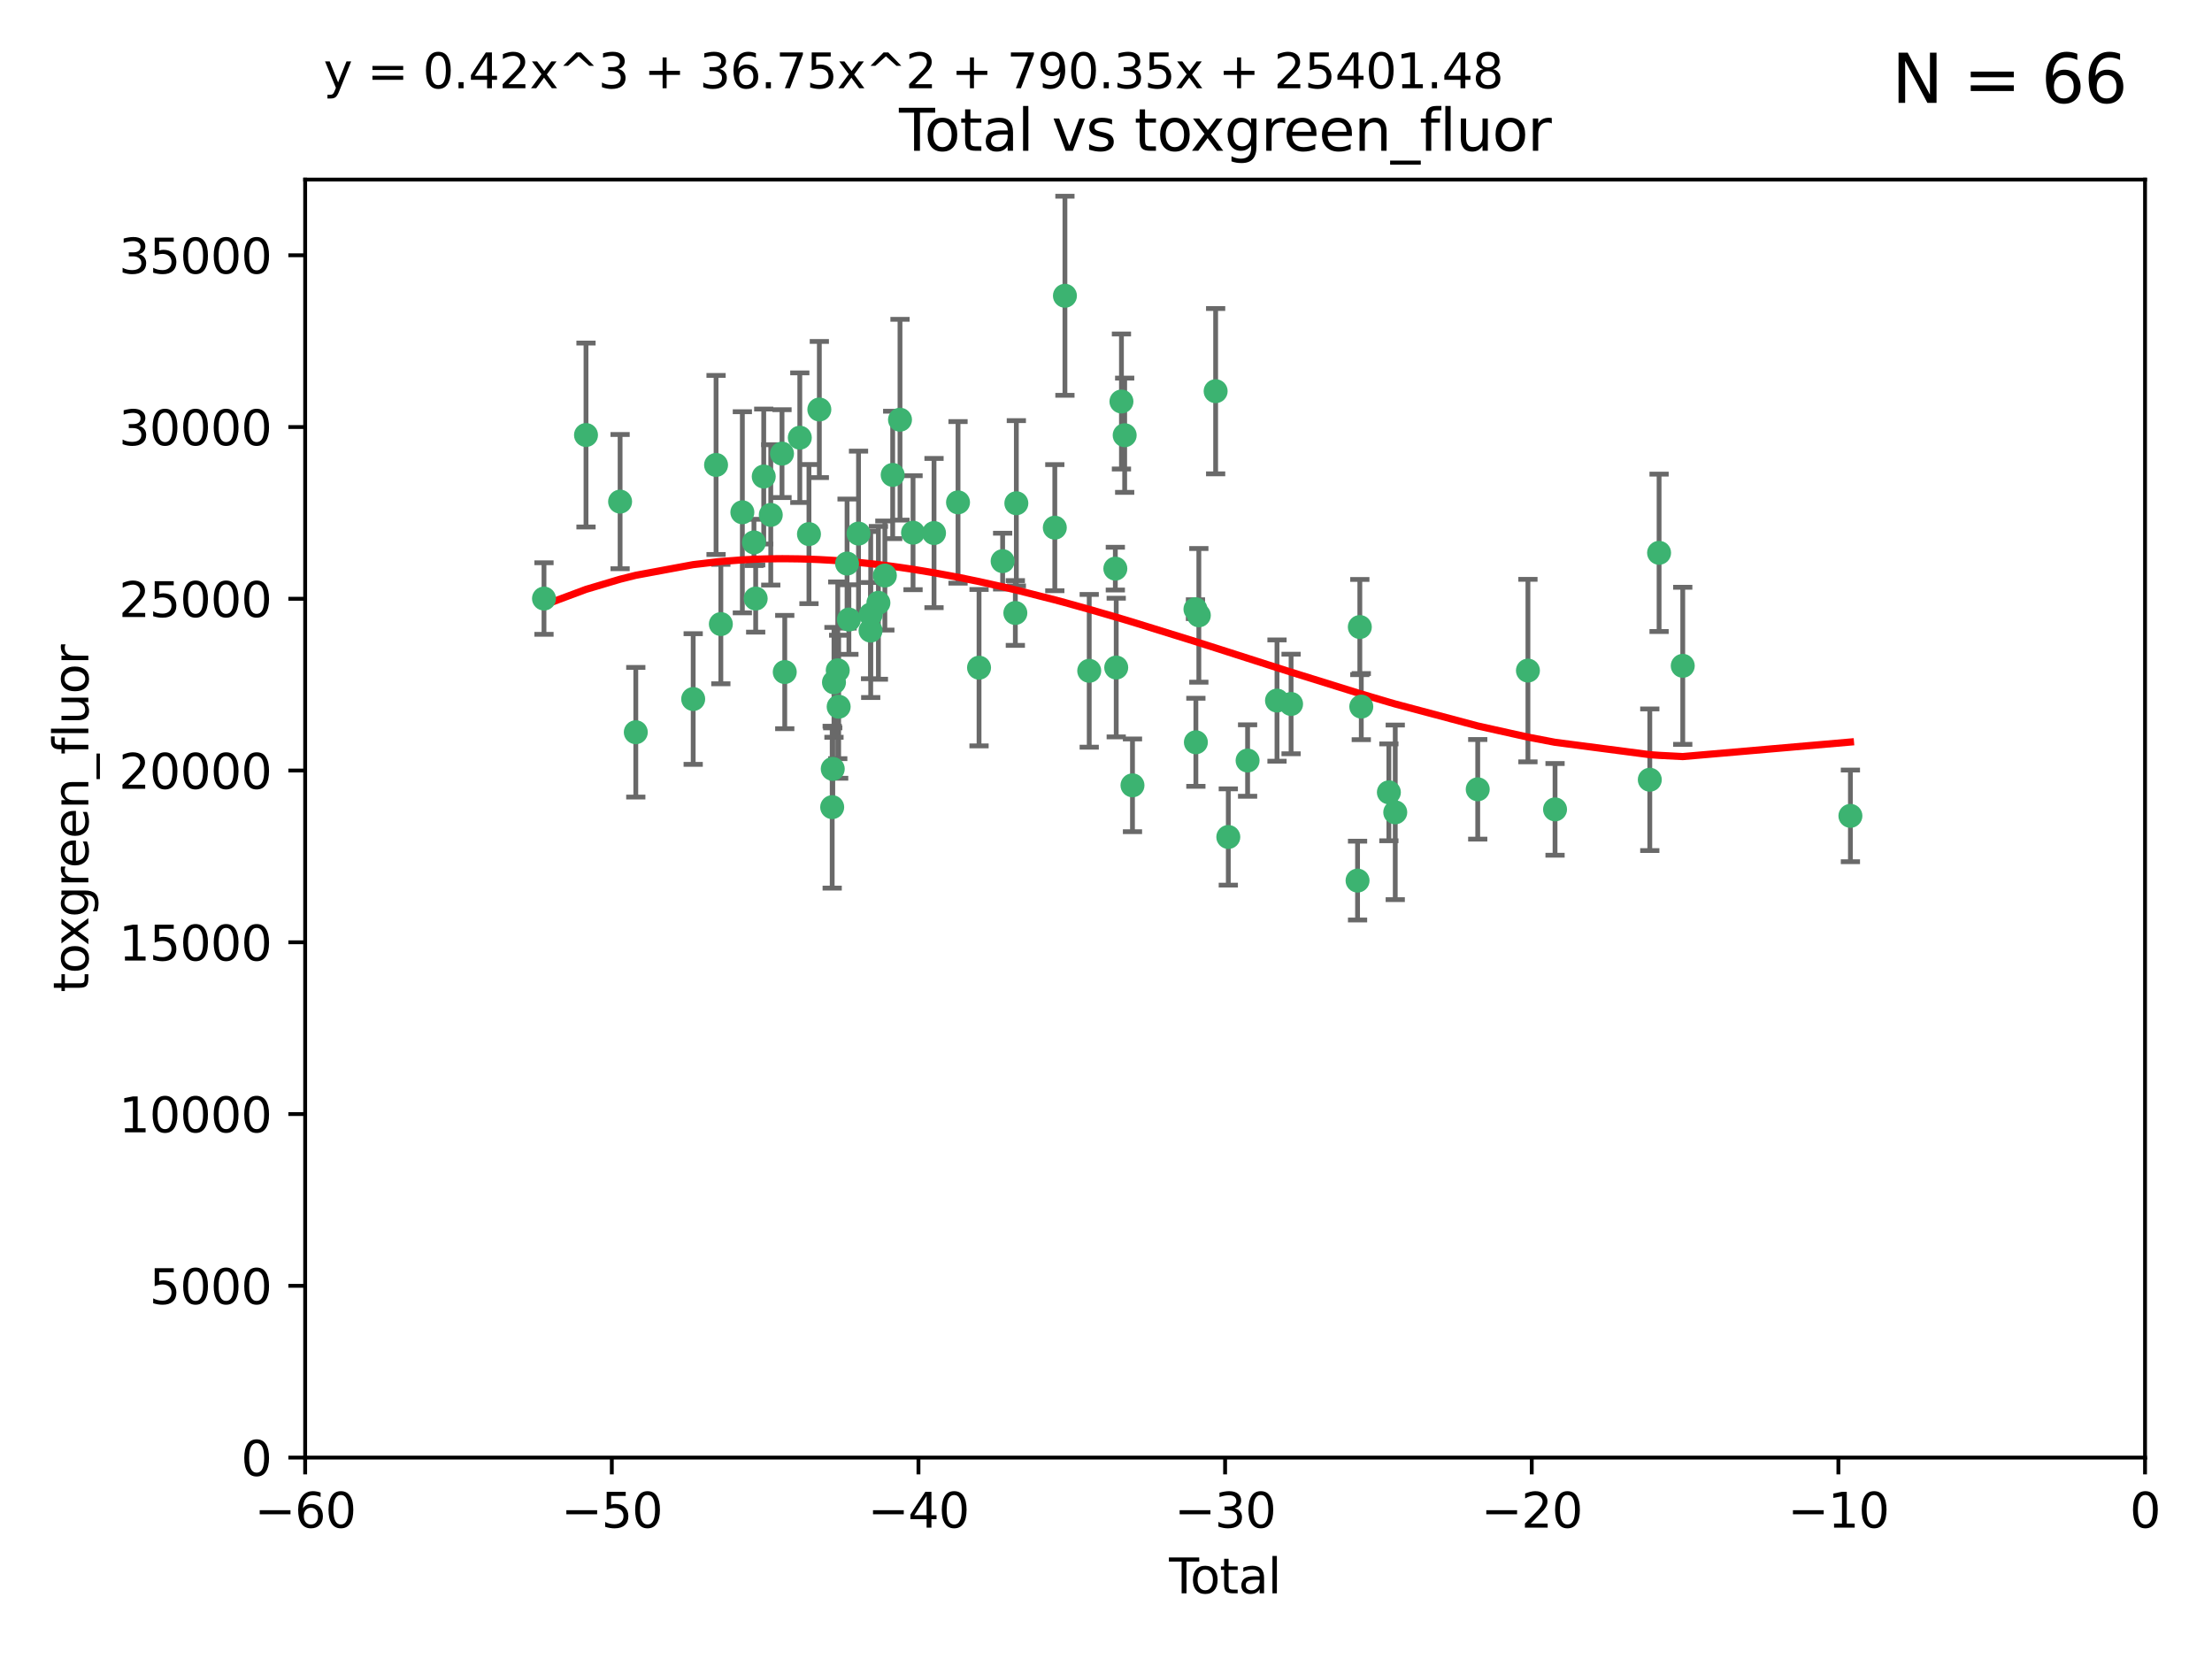 <?xml version="1.0" encoding="utf-8" standalone="no"?>
<!DOCTYPE svg PUBLIC "-//W3C//DTD SVG 1.1//EN"
  "http://www.w3.org/Graphics/SVG/1.1/DTD/svg11.dtd">
<svg xmlns:xlink="http://www.w3.org/1999/xlink" width="460.8pt" height="345.6pt" viewBox="0 0 460.8 345.6" xmlns="http://www.w3.org/2000/svg" version="1.1">
 <defs>
  <style type="text/css">*{stroke-linejoin: round; stroke-linecap: butt}</style>
 </defs>
 <g id="figure_1">
  <g id="patch_1">
   <path d="M 0 345.6 
L 460.8 345.6 
L 460.8 0 
L 0 0 
z
" style="fill: #ffffff"/>
  </g>
  <g id="axes_1">
   <g id="patch_2">
    <path d="M 63.571 303.64 
L 446.85 303.64 
L 446.85 37.411 
L 63.571 37.411 
z
" style="fill: #ffffff"/>
   </g>
   <g id="PathCollection_1">
    <defs>
     <path id="m1b5fd58e17" d="M 0 1.118 
C 0.297 1.118 0.581 1 0.791 0.791 
C 1 0.581 1.118 0.297 1.118 0 
C 1.118 -0.297 1 -0.581 0.791 -0.791 
C 0.581 -1 0.297 -1.118 0 -1.118 
C -0.297 -1.118 -0.581 -1 -0.791 -0.791 
C -1 -0.581 -1.118 -0.297 -1.118 0 
C -1.118 0.297 -1 0.581 -0.791 0.791 
C -0.581 1 -0.297 1.118 0 1.118 
z
" style="stroke: #3cb371"/>
    </defs>
    <g clip-path="url(#pe7ef03f00f)">
     <use xlink:href="#m1b5fd58e17" x="113.324" y="124.69" style="fill: #3cb371; stroke: #3cb371"/>
     <use xlink:href="#m1b5fd58e17" x="122.075" y="90.623" style="fill: #3cb371; stroke: #3cb371"/>
     <use xlink:href="#m1b5fd58e17" x="129.178" y="104.496" style="fill: #3cb371; stroke: #3cb371"/>
     <use xlink:href="#m1b5fd58e17" x="132.448" y="152.536" style="fill: #3cb371; stroke: #3cb371"/>
     <use xlink:href="#m1b5fd58e17" x="144.404" y="145.62" style="fill: #3cb371; stroke: #3cb371"/>
     <use xlink:href="#m1b5fd58e17" x="149.169" y="96.857" style="fill: #3cb371; stroke: #3cb371"/>
     <use xlink:href="#m1b5fd58e17" x="150.166" y="130.005" style="fill: #3cb371; stroke: #3cb371"/>
     <use xlink:href="#m1b5fd58e17" x="154.646" y="106.718" style="fill: #3cb371; stroke: #3cb371"/>
     <use xlink:href="#m1b5fd58e17" x="157.063" y="112.994" style="fill: #3cb371; stroke: #3cb371"/>
     <use xlink:href="#m1b5fd58e17" x="157.422" y="124.689" style="fill: #3cb371; stroke: #3cb371"/>
     <use xlink:href="#m1b5fd58e17" x="159.1" y="99.267" style="fill: #3cb371; stroke: #3cb371"/>
     <use xlink:href="#m1b5fd58e17" x="160.565" y="107.264" style="fill: #3cb371; stroke: #3cb371"/>
     <use xlink:href="#m1b5fd58e17" x="162.908" y="94.5" style="fill: #3cb371; stroke: #3cb371"/>
     <use xlink:href="#m1b5fd58e17" x="163.479" y="139.999" style="fill: #3cb371; stroke: #3cb371"/>
     <use xlink:href="#m1b5fd58e17" x="166.614" y="91.178" style="fill: #3cb371; stroke: #3cb371"/>
     <use xlink:href="#m1b5fd58e17" x="168.522" y="111.261" style="fill: #3cb371; stroke: #3cb371"/>
     <use xlink:href="#m1b5fd58e17" x="170.683" y="85.309" style="fill: #3cb371; stroke: #3cb371"/>
     <use xlink:href="#m1b5fd58e17" x="173.36" y="168.143" style="fill: #3cb371; stroke: #3cb371"/>
     <use xlink:href="#m1b5fd58e17" x="173.478" y="160.173" style="fill: #3cb371; stroke: #3cb371"/>
     <use xlink:href="#m1b5fd58e17" x="173.733" y="142.145" style="fill: #3cb371; stroke: #3cb371"/>
     <use xlink:href="#m1b5fd58e17" x="174.52" y="139.64" style="fill: #3cb371; stroke: #3cb371"/>
     <use xlink:href="#m1b5fd58e17" x="174.71" y="147.225" style="fill: #3cb371; stroke: #3cb371"/>
     <use xlink:href="#m1b5fd58e17" x="176.46" y="117.402" style="fill: #3cb371; stroke: #3cb371"/>
     <use xlink:href="#m1b5fd58e17" x="176.84" y="129.063" style="fill: #3cb371; stroke: #3cb371"/>
     <use xlink:href="#m1b5fd58e17" x="178.846" y="111.157" style="fill: #3cb371; stroke: #3cb371"/>
     <use xlink:href="#m1b5fd58e17" x="181.35" y="131.368" style="fill: #3cb371; stroke: #3cb371"/>
     <use xlink:href="#m1b5fd58e17" x="181.385" y="128.013" style="fill: #3cb371; stroke: #3cb371"/>
     <use xlink:href="#m1b5fd58e17" x="182.989" y="125.579" style="fill: #3cb371; stroke: #3cb371"/>
     <use xlink:href="#m1b5fd58e17" x="184.332" y="119.895" style="fill: #3cb371; stroke: #3cb371"/>
     <use xlink:href="#m1b5fd58e17" x="185.963" y="98.934" style="fill: #3cb371; stroke: #3cb371"/>
     <use xlink:href="#m1b5fd58e17" x="187.487" y="87.434" style="fill: #3cb371; stroke: #3cb371"/>
     <use xlink:href="#m1b5fd58e17" x="190.203" y="110.968" style="fill: #3cb371; stroke: #3cb371"/>
     <use xlink:href="#m1b5fd58e17" x="194.574" y="111.045" style="fill: #3cb371; stroke: #3cb371"/>
     <use xlink:href="#m1b5fd58e17" x="199.574" y="104.651" style="fill: #3cb371; stroke: #3cb371"/>
     <use xlink:href="#m1b5fd58e17" x="203.952" y="139.091" style="fill: #3cb371; stroke: #3cb371"/>
     <use xlink:href="#m1b5fd58e17" x="208.867" y="116.895" style="fill: #3cb371; stroke: #3cb371"/>
     <use xlink:href="#m1b5fd58e17" x="211.515" y="127.696" style="fill: #3cb371; stroke: #3cb371"/>
     <use xlink:href="#m1b5fd58e17" x="211.723" y="104.837" style="fill: #3cb371; stroke: #3cb371"/>
     <use xlink:href="#m1b5fd58e17" x="219.736" y="109.922" style="fill: #3cb371; stroke: #3cb371"/>
     <use xlink:href="#m1b5fd58e17" x="221.844" y="61.614" style="fill: #3cb371; stroke: #3cb371"/>
     <use xlink:href="#m1b5fd58e17" x="226.906" y="139.744" style="fill: #3cb371; stroke: #3cb371"/>
     <use xlink:href="#m1b5fd58e17" x="232.345" y="118.457" style="fill: #3cb371; stroke: #3cb371"/>
     <use xlink:href="#m1b5fd58e17" x="232.53" y="139.063" style="fill: #3cb371; stroke: #3cb371"/>
     <use xlink:href="#m1b5fd58e17" x="233.617" y="83.639" style="fill: #3cb371; stroke: #3cb371"/>
     <use xlink:href="#m1b5fd58e17" x="234.291" y="90.667" style="fill: #3cb371; stroke: #3cb371"/>
     <use xlink:href="#m1b5fd58e17" x="235.917" y="163.599" style="fill: #3cb371; stroke: #3cb371"/>
     <use xlink:href="#m1b5fd58e17" x="249.037" y="126.902" style="fill: #3cb371; stroke: #3cb371"/>
     <use xlink:href="#m1b5fd58e17" x="249.123" y="154.63" style="fill: #3cb371; stroke: #3cb371"/>
     <use xlink:href="#m1b5fd58e17" x="249.741" y="128.187" style="fill: #3cb371; stroke: #3cb371"/>
     <use xlink:href="#m1b5fd58e17" x="253.24" y="81.492" style="fill: #3cb371; stroke: #3cb371"/>
     <use xlink:href="#m1b5fd58e17" x="255.878" y="174.36" style="fill: #3cb371; stroke: #3cb371"/>
     <use xlink:href="#m1b5fd58e17" x="259.897" y="158.432" style="fill: #3cb371; stroke: #3cb371"/>
     <use xlink:href="#m1b5fd58e17" x="266.022" y="145.94" style="fill: #3cb371; stroke: #3cb371"/>
     <use xlink:href="#m1b5fd58e17" x="268.956" y="146.651" style="fill: #3cb371; stroke: #3cb371"/>
     <use xlink:href="#m1b5fd58e17" x="282.804" y="183.443" style="fill: #3cb371; stroke: #3cb371"/>
     <use xlink:href="#m1b5fd58e17" x="283.277" y="130.623" style="fill: #3cb371; stroke: #3cb371"/>
     <use xlink:href="#m1b5fd58e17" x="283.58" y="147.201" style="fill: #3cb371; stroke: #3cb371"/>
     <use xlink:href="#m1b5fd58e17" x="289.329" y="165.057" style="fill: #3cb371; stroke: #3cb371"/>
     <use xlink:href="#m1b5fd58e17" x="290.656" y="169.223" style="fill: #3cb371; stroke: #3cb371"/>
     <use xlink:href="#m1b5fd58e17" x="307.838" y="164.427" style="fill: #3cb371; stroke: #3cb371"/>
     <use xlink:href="#m1b5fd58e17" x="318.296" y="139.694" style="fill: #3cb371; stroke: #3cb371"/>
     <use xlink:href="#m1b5fd58e17" x="323.943" y="168.609" style="fill: #3cb371; stroke: #3cb371"/>
     <use xlink:href="#m1b5fd58e17" x="343.683" y="162.431" style="fill: #3cb371; stroke: #3cb371"/>
     <use xlink:href="#m1b5fd58e17" x="345.618" y="115.163" style="fill: #3cb371; stroke: #3cb371"/>
     <use xlink:href="#m1b5fd58e17" x="350.548" y="138.702" style="fill: #3cb371; stroke: #3cb371"/>
     <use xlink:href="#m1b5fd58e17" x="385.474" y="169.96" style="fill: #3cb371; stroke: #3cb371"/>
    </g>
   </g>
   <g id="matplotlib.axis_1">
    <g id="xtick_1">
     <g id="line2d_1">
      <defs>
       <path id="m33f9e47329" d="M 0 0 
L 0 3.5 
" style="stroke: #000000; stroke-width: 0.8"/>
      </defs>
      <g>
       <use xlink:href="#m33f9e47329" x="63.571" y="303.64" style="stroke: #000000; stroke-width: 0.8"/>
      </g>
     </g>
     <g id="text_1">
      <!-- −60 -->
      <g transform="translate(53.019 318.238)scale(0.1 -0.1)">
       <defs>
        <path id="DejaVuSans-2212" d="M 678 2272 
L 4684 2272 
L 4684 1741 
L 678 1741 
L 678 2272 
z
" transform="scale(0.016)"/>
        <path id="DejaVuSans-36" d="M 2113 2584 
Q 1688 2584 1439 2293 
Q 1191 2003 1191 1497 
Q 1191 994 1439 701 
Q 1688 409 2113 409 
Q 2538 409 2786 701 
Q 3034 994 3034 1497 
Q 3034 2003 2786 2293 
Q 2538 2584 2113 2584 
z
M 3366 4563 
L 3366 3988 
Q 3128 4100 2886 4159 
Q 2644 4219 2406 4219 
Q 1781 4219 1451 3797 
Q 1122 3375 1075 2522 
Q 1259 2794 1537 2939 
Q 1816 3084 2150 3084 
Q 2853 3084 3261 2657 
Q 3669 2231 3669 1497 
Q 3669 778 3244 343 
Q 2819 -91 2113 -91 
Q 1303 -91 875 529 
Q 447 1150 447 2328 
Q 447 3434 972 4092 
Q 1497 4750 2381 4750 
Q 2619 4750 2861 4703 
Q 3103 4656 3366 4563 
z
" transform="scale(0.016)"/>
        <path id="DejaVuSans-30" d="M 2034 4250 
Q 1547 4250 1301 3770 
Q 1056 3291 1056 2328 
Q 1056 1369 1301 889 
Q 1547 409 2034 409 
Q 2525 409 2770 889 
Q 3016 1369 3016 2328 
Q 3016 3291 2770 3770 
Q 2525 4250 2034 4250 
z
M 2034 4750 
Q 2819 4750 3233 4129 
Q 3647 3509 3647 2328 
Q 3647 1150 3233 529 
Q 2819 -91 2034 -91 
Q 1250 -91 836 529 
Q 422 1150 422 2328 
Q 422 3509 836 4129 
Q 1250 4750 2034 4750 
z
" transform="scale(0.016)"/>
       </defs>
       <use xlink:href="#DejaVuSans-2212"/>
       <use xlink:href="#DejaVuSans-36" x="83.789"/>
       <use xlink:href="#DejaVuSans-30" x="147.412"/>
      </g>
     </g>
    </g>
    <g id="xtick_2">
     <g id="line2d_2">
      <g>
       <use xlink:href="#m33f9e47329" x="127.451" y="303.64" style="stroke: #000000; stroke-width: 0.8"/>
      </g>
     </g>
     <g id="text_2">
      <!-- −50 -->
      <g transform="translate(116.899 318.238)scale(0.1 -0.1)">
       <defs>
        <path id="DejaVuSans-35" d="M 691 4666 
L 3169 4666 
L 3169 4134 
L 1269 4134 
L 1269 2991 
Q 1406 3038 1543 3061 
Q 1681 3084 1819 3084 
Q 2600 3084 3056 2656 
Q 3513 2228 3513 1497 
Q 3513 744 3044 326 
Q 2575 -91 1722 -91 
Q 1428 -91 1123 -41 
Q 819 9 494 109 
L 494 744 
Q 775 591 1075 516 
Q 1375 441 1709 441 
Q 2250 441 2565 725 
Q 2881 1009 2881 1497 
Q 2881 1984 2565 2268 
Q 2250 2553 1709 2553 
Q 1456 2553 1204 2497 
Q 953 2441 691 2322 
L 691 4666 
z
" transform="scale(0.016)"/>
       </defs>
       <use xlink:href="#DejaVuSans-2212"/>
       <use xlink:href="#DejaVuSans-35" x="83.789"/>
       <use xlink:href="#DejaVuSans-30" x="147.412"/>
      </g>
     </g>
    </g>
    <g id="xtick_3">
     <g id="line2d_3">
      <g>
       <use xlink:href="#m33f9e47329" x="191.331" y="303.64" style="stroke: #000000; stroke-width: 0.8"/>
      </g>
     </g>
     <g id="text_3">
      <!-- −40 -->
      <g transform="translate(180.778 318.238)scale(0.1 -0.1)">
       <defs>
        <path id="DejaVuSans-34" d="M 2419 4116 
L 825 1625 
L 2419 1625 
L 2419 4116 
z
M 2253 4666 
L 3047 4666 
L 3047 1625 
L 3713 1625 
L 3713 1100 
L 3047 1100 
L 3047 0 
L 2419 0 
L 2419 1100 
L 313 1100 
L 313 1709 
L 2253 4666 
z
" transform="scale(0.016)"/>
       </defs>
       <use xlink:href="#DejaVuSans-2212"/>
       <use xlink:href="#DejaVuSans-34" x="83.789"/>
       <use xlink:href="#DejaVuSans-30" x="147.412"/>
      </g>
     </g>
    </g>
    <g id="xtick_4">
     <g id="line2d_4">
      <g>
       <use xlink:href="#m33f9e47329" x="255.211" y="303.64" style="stroke: #000000; stroke-width: 0.8"/>
      </g>
     </g>
     <g id="text_4">
      <!-- −30 -->
      <g transform="translate(244.658 318.238)scale(0.1 -0.1)">
       <defs>
        <path id="DejaVuSans-33" d="M 2597 2516 
Q 3050 2419 3304 2112 
Q 3559 1806 3559 1356 
Q 3559 666 3084 287 
Q 2609 -91 1734 -91 
Q 1441 -91 1130 -33 
Q 819 25 488 141 
L 488 750 
Q 750 597 1062 519 
Q 1375 441 1716 441 
Q 2309 441 2620 675 
Q 2931 909 2931 1356 
Q 2931 1769 2642 2001 
Q 2353 2234 1838 2234 
L 1294 2234 
L 1294 2753 
L 1863 2753 
Q 2328 2753 2575 2939 
Q 2822 3125 2822 3475 
Q 2822 3834 2567 4026 
Q 2313 4219 1838 4219 
Q 1578 4219 1281 4162 
Q 984 4106 628 3988 
L 628 4550 
Q 988 4650 1302 4700 
Q 1616 4750 1894 4750 
Q 2613 4750 3031 4423 
Q 3450 4097 3450 3541 
Q 3450 3153 3228 2886 
Q 3006 2619 2597 2516 
z
" transform="scale(0.016)"/>
       </defs>
       <use xlink:href="#DejaVuSans-2212"/>
       <use xlink:href="#DejaVuSans-33" x="83.789"/>
       <use xlink:href="#DejaVuSans-30" x="147.412"/>
      </g>
     </g>
    </g>
    <g id="xtick_5">
     <g id="line2d_5">
      <g>
       <use xlink:href="#m33f9e47329" x="319.09" y="303.64" style="stroke: #000000; stroke-width: 0.8"/>
      </g>
     </g>
     <g id="text_5">
      <!-- −20 -->
      <g transform="translate(308.538 318.238)scale(0.1 -0.1)">
       <defs>
        <path id="DejaVuSans-32" d="M 1228 531 
L 3431 531 
L 3431 0 
L 469 0 
L 469 531 
Q 828 903 1448 1529 
Q 2069 2156 2228 2338 
Q 2531 2678 2651 2914 
Q 2772 3150 2772 3378 
Q 2772 3750 2511 3984 
Q 2250 4219 1831 4219 
Q 1534 4219 1204 4116 
Q 875 4013 500 3803 
L 500 4441 
Q 881 4594 1212 4672 
Q 1544 4750 1819 4750 
Q 2544 4750 2975 4387 
Q 3406 4025 3406 3419 
Q 3406 3131 3298 2873 
Q 3191 2616 2906 2266 
Q 2828 2175 2409 1742 
Q 1991 1309 1228 531 
z
" transform="scale(0.016)"/>
       </defs>
       <use xlink:href="#DejaVuSans-2212"/>
       <use xlink:href="#DejaVuSans-32" x="83.789"/>
       <use xlink:href="#DejaVuSans-30" x="147.412"/>
      </g>
     </g>
    </g>
    <g id="xtick_6">
     <g id="line2d_6">
      <g>
       <use xlink:href="#m33f9e47329" x="382.97" y="303.64" style="stroke: #000000; stroke-width: 0.8"/>
      </g>
     </g>
     <g id="text_6">
      <!-- −10 -->
      <g transform="translate(372.418 318.238)scale(0.1 -0.1)">
       <defs>
        <path id="DejaVuSans-31" d="M 794 531 
L 1825 531 
L 1825 4091 
L 703 3866 
L 703 4441 
L 1819 4666 
L 2450 4666 
L 2450 531 
L 3481 531 
L 3481 0 
L 794 0 
L 794 531 
z
" transform="scale(0.016)"/>
       </defs>
       <use xlink:href="#DejaVuSans-2212"/>
       <use xlink:href="#DejaVuSans-31" x="83.789"/>
       <use xlink:href="#DejaVuSans-30" x="147.412"/>
      </g>
     </g>
    </g>
    <g id="xtick_7">
     <g id="line2d_7">
      <g>
       <use xlink:href="#m33f9e47329" x="446.85" y="303.64" style="stroke: #000000; stroke-width: 0.8"/>
      </g>
     </g>
     <g id="text_7">
      <!-- 0 -->
      <g transform="translate(443.669 318.238)scale(0.1 -0.1)">
       <use xlink:href="#DejaVuSans-30"/>
      </g>
     </g>
    </g>
    <g id="text_8">
     <!-- Total -->
     <g transform="translate(243.534 331.917)scale(0.1 -0.1)">
      <defs>
       <path id="DejaVuSans-54" d="M -19 4666 
L 3928 4666 
L 3928 4134 
L 2272 4134 
L 2272 0 
L 1638 0 
L 1638 4134 
L -19 4134 
L -19 4666 
z
" transform="scale(0.016)"/>
       <path id="DejaVuSans-6f" d="M 1959 3097 
Q 1497 3097 1228 2736 
Q 959 2375 959 1747 
Q 959 1119 1226 758 
Q 1494 397 1959 397 
Q 2419 397 2687 759 
Q 2956 1122 2956 1747 
Q 2956 2369 2687 2733 
Q 2419 3097 1959 3097 
z
M 1959 3584 
Q 2709 3584 3137 3096 
Q 3566 2609 3566 1747 
Q 3566 888 3137 398 
Q 2709 -91 1959 -91 
Q 1206 -91 779 398 
Q 353 888 353 1747 
Q 353 2609 779 3096 
Q 1206 3584 1959 3584 
z
" transform="scale(0.016)"/>
       <path id="DejaVuSans-74" d="M 1172 4494 
L 1172 3500 
L 2356 3500 
L 2356 3053 
L 1172 3053 
L 1172 1153 
Q 1172 725 1289 603 
Q 1406 481 1766 481 
L 2356 481 
L 2356 0 
L 1766 0 
Q 1100 0 847 248 
Q 594 497 594 1153 
L 594 3053 
L 172 3053 
L 172 3500 
L 594 3500 
L 594 4494 
L 1172 4494 
z
" transform="scale(0.016)"/>
       <path id="DejaVuSans-61" d="M 2194 1759 
Q 1497 1759 1228 1600 
Q 959 1441 959 1056 
Q 959 750 1161 570 
Q 1363 391 1709 391 
Q 2188 391 2477 730 
Q 2766 1069 2766 1631 
L 2766 1759 
L 2194 1759 
z
M 3341 1997 
L 3341 0 
L 2766 0 
L 2766 531 
Q 2569 213 2275 61 
Q 1981 -91 1556 -91 
Q 1019 -91 701 211 
Q 384 513 384 1019 
Q 384 1609 779 1909 
Q 1175 2209 1959 2209 
L 2766 2209 
L 2766 2266 
Q 2766 2663 2505 2880 
Q 2244 3097 1772 3097 
Q 1472 3097 1187 3025 
Q 903 2953 641 2809 
L 641 3341 
Q 956 3463 1253 3523 
Q 1550 3584 1831 3584 
Q 2591 3584 2966 3190 
Q 3341 2797 3341 1997 
z
" transform="scale(0.016)"/>
       <path id="DejaVuSans-6c" d="M 603 4863 
L 1178 4863 
L 1178 0 
L 603 0 
L 603 4863 
z
" transform="scale(0.016)"/>
      </defs>
      <use xlink:href="#DejaVuSans-54"/>
      <use xlink:href="#DejaVuSans-6f" x="44.084"/>
      <use xlink:href="#DejaVuSans-74" x="105.266"/>
      <use xlink:href="#DejaVuSans-61" x="144.475"/>
      <use xlink:href="#DejaVuSans-6c" x="205.754"/>
     </g>
    </g>
   </g>
   <g id="matplotlib.axis_2">
    <g id="ytick_1">
     <g id="line2d_8">
      <defs>
       <path id="m7506d2a41e" d="M 0 0 
L -3.5 0 
" style="stroke: #000000; stroke-width: 0.8"/>
      </defs>
      <g>
       <use xlink:href="#m7506d2a41e" x="63.571" y="303.64" style="stroke: #000000; stroke-width: 0.8"/>
      </g>
     </g>
     <g id="text_9">
      <!-- 0 -->
      <g transform="translate(50.209 307.439)scale(0.1 -0.1)">
       <use xlink:href="#DejaVuSans-30"/>
      </g>
     </g>
    </g>
    <g id="ytick_2">
     <g id="line2d_9">
      <g>
       <use xlink:href="#m7506d2a41e" x="63.571" y="267.859" style="stroke: #000000; stroke-width: 0.8"/>
      </g>
     </g>
     <g id="text_10">
      <!-- 5000 -->
      <g transform="translate(31.121 271.658)scale(0.1 -0.1)">
       <use xlink:href="#DejaVuSans-35"/>
       <use xlink:href="#DejaVuSans-30" x="63.623"/>
       <use xlink:href="#DejaVuSans-30" x="127.246"/>
       <use xlink:href="#DejaVuSans-30" x="190.869"/>
      </g>
     </g>
    </g>
    <g id="ytick_3">
     <g id="line2d_10">
      <g>
       <use xlink:href="#m7506d2a41e" x="63.571" y="232.078" style="stroke: #000000; stroke-width: 0.8"/>
      </g>
     </g>
     <g id="text_11">
      <!-- 10000 -->
      <g transform="translate(24.759 235.878)scale(0.1 -0.1)">
       <use xlink:href="#DejaVuSans-31"/>
       <use xlink:href="#DejaVuSans-30" x="63.623"/>
       <use xlink:href="#DejaVuSans-30" x="127.246"/>
       <use xlink:href="#DejaVuSans-30" x="190.869"/>
       <use xlink:href="#DejaVuSans-30" x="254.492"/>
      </g>
     </g>
    </g>
    <g id="ytick_4">
     <g id="line2d_11">
      <g>
       <use xlink:href="#m7506d2a41e" x="63.571" y="196.298" style="stroke: #000000; stroke-width: 0.8"/>
      </g>
     </g>
     <g id="text_12">
      <!-- 15000 -->
      <g transform="translate(24.759 200.097)scale(0.1 -0.1)">
       <use xlink:href="#DejaVuSans-31"/>
       <use xlink:href="#DejaVuSans-35" x="63.623"/>
       <use xlink:href="#DejaVuSans-30" x="127.246"/>
       <use xlink:href="#DejaVuSans-30" x="190.869"/>
       <use xlink:href="#DejaVuSans-30" x="254.492"/>
      </g>
     </g>
    </g>
    <g id="ytick_5">
     <g id="line2d_12">
      <g>
       <use xlink:href="#m7506d2a41e" x="63.571" y="160.517" style="stroke: #000000; stroke-width: 0.8"/>
      </g>
     </g>
     <g id="text_13">
      <!-- 20000 -->
      <g transform="translate(24.759 164.316)scale(0.1 -0.1)">
       <use xlink:href="#DejaVuSans-32"/>
       <use xlink:href="#DejaVuSans-30" x="63.623"/>
       <use xlink:href="#DejaVuSans-30" x="127.246"/>
       <use xlink:href="#DejaVuSans-30" x="190.869"/>
       <use xlink:href="#DejaVuSans-30" x="254.492"/>
      </g>
     </g>
    </g>
    <g id="ytick_6">
     <g id="line2d_13">
      <g>
       <use xlink:href="#m7506d2a41e" x="63.571" y="124.736" style="stroke: #000000; stroke-width: 0.8"/>
      </g>
     </g>
     <g id="text_14">
      <!-- 25000 -->
      <g transform="translate(24.759 128.535)scale(0.1 -0.1)">
       <use xlink:href="#DejaVuSans-32"/>
       <use xlink:href="#DejaVuSans-35" x="63.623"/>
       <use xlink:href="#DejaVuSans-30" x="127.246"/>
       <use xlink:href="#DejaVuSans-30" x="190.869"/>
       <use xlink:href="#DejaVuSans-30" x="254.492"/>
      </g>
     </g>
    </g>
    <g id="ytick_7">
     <g id="line2d_14">
      <g>
       <use xlink:href="#m7506d2a41e" x="63.571" y="88.955" style="stroke: #000000; stroke-width: 0.8"/>
      </g>
     </g>
     <g id="text_15">
      <!-- 30000 -->
      <g transform="translate(24.759 92.754)scale(0.1 -0.1)">
       <use xlink:href="#DejaVuSans-33"/>
       <use xlink:href="#DejaVuSans-30" x="63.623"/>
       <use xlink:href="#DejaVuSans-30" x="127.246"/>
       <use xlink:href="#DejaVuSans-30" x="190.869"/>
       <use xlink:href="#DejaVuSans-30" x="254.492"/>
      </g>
     </g>
    </g>
    <g id="ytick_8">
     <g id="line2d_15">
      <g>
       <use xlink:href="#m7506d2a41e" x="63.571" y="53.174" style="stroke: #000000; stroke-width: 0.8"/>
      </g>
     </g>
     <g id="text_16">
      <!-- 35000 -->
      <g transform="translate(24.759 56.974)scale(0.1 -0.1)">
       <use xlink:href="#DejaVuSans-33"/>
       <use xlink:href="#DejaVuSans-35" x="63.623"/>
       <use xlink:href="#DejaVuSans-30" x="127.246"/>
       <use xlink:href="#DejaVuSans-30" x="190.869"/>
       <use xlink:href="#DejaVuSans-30" x="254.492"/>
      </g>
     </g>
    </g>
    <g id="text_17">
     <!-- toxgreen_fluor -->
     <g transform="translate(18.401 206.72)rotate(-90)scale(0.1 -0.1)">
      <defs>
       <path id="DejaVuSans-78" d="M 3513 3500 
L 2247 1797 
L 3578 0 
L 2900 0 
L 1881 1375 
L 863 0 
L 184 0 
L 1544 1831 
L 300 3500 
L 978 3500 
L 1906 2253 
L 2834 3500 
L 3513 3500 
z
" transform="scale(0.016)"/>
       <path id="DejaVuSans-67" d="M 2906 1791 
Q 2906 2416 2648 2759 
Q 2391 3103 1925 3103 
Q 1463 3103 1205 2759 
Q 947 2416 947 1791 
Q 947 1169 1205 825 
Q 1463 481 1925 481 
Q 2391 481 2648 825 
Q 2906 1169 2906 1791 
z
M 3481 434 
Q 3481 -459 3084 -895 
Q 2688 -1331 1869 -1331 
Q 1566 -1331 1297 -1286 
Q 1028 -1241 775 -1147 
L 775 -588 
Q 1028 -725 1275 -790 
Q 1522 -856 1778 -856 
Q 2344 -856 2625 -561 
Q 2906 -266 2906 331 
L 2906 616 
Q 2728 306 2450 153 
Q 2172 0 1784 0 
Q 1141 0 747 490 
Q 353 981 353 1791 
Q 353 2603 747 3093 
Q 1141 3584 1784 3584 
Q 2172 3584 2450 3431 
Q 2728 3278 2906 2969 
L 2906 3500 
L 3481 3500 
L 3481 434 
z
" transform="scale(0.016)"/>
       <path id="DejaVuSans-72" d="M 2631 2963 
Q 2534 3019 2420 3045 
Q 2306 3072 2169 3072 
Q 1681 3072 1420 2755 
Q 1159 2438 1159 1844 
L 1159 0 
L 581 0 
L 581 3500 
L 1159 3500 
L 1159 2956 
Q 1341 3275 1631 3429 
Q 1922 3584 2338 3584 
Q 2397 3584 2469 3576 
Q 2541 3569 2628 3553 
L 2631 2963 
z
" transform="scale(0.016)"/>
       <path id="DejaVuSans-65" d="M 3597 1894 
L 3597 1613 
L 953 1613 
Q 991 1019 1311 708 
Q 1631 397 2203 397 
Q 2534 397 2845 478 
Q 3156 559 3463 722 
L 3463 178 
Q 3153 47 2828 -22 
Q 2503 -91 2169 -91 
Q 1331 -91 842 396 
Q 353 884 353 1716 
Q 353 2575 817 3079 
Q 1281 3584 2069 3584 
Q 2775 3584 3186 3129 
Q 3597 2675 3597 1894 
z
M 3022 2063 
Q 3016 2534 2758 2815 
Q 2500 3097 2075 3097 
Q 1594 3097 1305 2825 
Q 1016 2553 972 2059 
L 3022 2063 
z
" transform="scale(0.016)"/>
       <path id="DejaVuSans-6e" d="M 3513 2113 
L 3513 0 
L 2938 0 
L 2938 2094 
Q 2938 2591 2744 2837 
Q 2550 3084 2163 3084 
Q 1697 3084 1428 2787 
Q 1159 2491 1159 1978 
L 1159 0 
L 581 0 
L 581 3500 
L 1159 3500 
L 1159 2956 
Q 1366 3272 1645 3428 
Q 1925 3584 2291 3584 
Q 2894 3584 3203 3211 
Q 3513 2838 3513 2113 
z
" transform="scale(0.016)"/>
       <path id="DejaVuSans-5f" d="M 3263 -1063 
L 3263 -1509 
L -63 -1509 
L -63 -1063 
L 3263 -1063 
z
" transform="scale(0.016)"/>
       <path id="DejaVuSans-66" d="M 2375 4863 
L 2375 4384 
L 1825 4384 
Q 1516 4384 1395 4259 
Q 1275 4134 1275 3809 
L 1275 3500 
L 2222 3500 
L 2222 3053 
L 1275 3053 
L 1275 0 
L 697 0 
L 697 3053 
L 147 3053 
L 147 3500 
L 697 3500 
L 697 3744 
Q 697 4328 969 4595 
Q 1241 4863 1831 4863 
L 2375 4863 
z
" transform="scale(0.016)"/>
       <path id="DejaVuSans-75" d="M 544 1381 
L 544 3500 
L 1119 3500 
L 1119 1403 
Q 1119 906 1312 657 
Q 1506 409 1894 409 
Q 2359 409 2629 706 
Q 2900 1003 2900 1516 
L 2900 3500 
L 3475 3500 
L 3475 0 
L 2900 0 
L 2900 538 
Q 2691 219 2414 64 
Q 2138 -91 1772 -91 
Q 1169 -91 856 284 
Q 544 659 544 1381 
z
M 1991 3584 
L 1991 3584 
z
" transform="scale(0.016)"/>
      </defs>
      <use xlink:href="#DejaVuSans-74"/>
      <use xlink:href="#DejaVuSans-6f" x="39.209"/>
      <use xlink:href="#DejaVuSans-78" x="97.266"/>
      <use xlink:href="#DejaVuSans-67" x="156.445"/>
      <use xlink:href="#DejaVuSans-72" x="219.922"/>
      <use xlink:href="#DejaVuSans-65" x="258.785"/>
      <use xlink:href="#DejaVuSans-65" x="320.309"/>
      <use xlink:href="#DejaVuSans-6e" x="381.832"/>
      <use xlink:href="#DejaVuSans-5f" x="445.211"/>
      <use xlink:href="#DejaVuSans-66" x="495.211"/>
      <use xlink:href="#DejaVuSans-6c" x="530.416"/>
      <use xlink:href="#DejaVuSans-75" x="558.199"/>
      <use xlink:href="#DejaVuSans-6f" x="621.578"/>
      <use xlink:href="#DejaVuSans-72" x="682.76"/>
     </g>
    </g>
   </g>
   <g id="LineCollection_1">
    <path d="M 113.324 132.143 
L 113.324 117.237 
" clip-path="url(#pe7ef03f00f)" style="fill: none; stroke: #696969"/>
    <path d="M 122.075 109.781 
L 122.075 71.466 
" clip-path="url(#pe7ef03f00f)" style="fill: none; stroke: #696969"/>
    <path d="M 129.178 118.477 
L 129.178 90.515 
" clip-path="url(#pe7ef03f00f)" style="fill: none; stroke: #696969"/>
    <path d="M 132.448 166.039 
L 132.448 139.033 
" clip-path="url(#pe7ef03f00f)" style="fill: none; stroke: #696969"/>
    <path d="M 144.404 159.229 
L 144.404 132.011 
" clip-path="url(#pe7ef03f00f)" style="fill: none; stroke: #696969"/>
    <path d="M 149.169 115.505 
L 149.169 78.209 
" clip-path="url(#pe7ef03f00f)" style="fill: none; stroke: #696969"/>
    <path d="M 150.166 142.442 
L 150.166 117.567 
" clip-path="url(#pe7ef03f00f)" style="fill: none; stroke: #696969"/>
    <path d="M 154.646 127.664 
L 154.646 85.772 
" clip-path="url(#pe7ef03f00f)" style="fill: none; stroke: #696969"/>
    <path d="M 157.063 117.812 
L 157.063 108.176 
" clip-path="url(#pe7ef03f00f)" style="fill: none; stroke: #696969"/>
    <path d="M 157.422 131.683 
L 157.422 117.696 
" clip-path="url(#pe7ef03f00f)" style="fill: none; stroke: #696969"/>
    <path d="M 159.1 113.322 
L 159.1 85.213 
" clip-path="url(#pe7ef03f00f)" style="fill: none; stroke: #696969"/>
    <path d="M 160.565 121.88 
L 160.565 92.647 
" clip-path="url(#pe7ef03f00f)" style="fill: none; stroke: #696969"/>
    <path d="M 162.908 103.651 
L 162.908 85.348 
" clip-path="url(#pe7ef03f00f)" style="fill: none; stroke: #696969"/>
    <path d="M 163.479 151.798 
L 163.479 128.2 
" clip-path="url(#pe7ef03f00f)" style="fill: none; stroke: #696969"/>
    <path d="M 166.614 104.675 
L 166.614 77.682 
" clip-path="url(#pe7ef03f00f)" style="fill: none; stroke: #696969"/>
    <path d="M 168.522 125.753 
L 168.522 96.768 
" clip-path="url(#pe7ef03f00f)" style="fill: none; stroke: #696969"/>
    <path d="M 170.683 99.491 
L 170.683 71.128 
" clip-path="url(#pe7ef03f00f)" style="fill: none; stroke: #696969"/>
    <path d="M 173.36 185.006 
L 173.36 151.281 
" clip-path="url(#pe7ef03f00f)" style="fill: none; stroke: #696969"/>
    <path d="M 173.478 168.723 
L 173.478 151.623 
" clip-path="url(#pe7ef03f00f)" style="fill: none; stroke: #696969"/>
    <path d="M 173.733 153.587 
L 173.733 130.704 
" clip-path="url(#pe7ef03f00f)" style="fill: none; stroke: #696969"/>
    <path d="M 174.52 158.046 
L 174.52 121.234 
" clip-path="url(#pe7ef03f00f)" style="fill: none; stroke: #696969"/>
    <path d="M 174.71 162.121 
L 174.71 132.33 
" clip-path="url(#pe7ef03f00f)" style="fill: none; stroke: #696969"/>
    <path d="M 176.46 130.841 
L 176.46 103.963 
" clip-path="url(#pe7ef03f00f)" style="fill: none; stroke: #696969"/>
    <path d="M 176.84 136.31 
L 176.84 121.816 
" clip-path="url(#pe7ef03f00f)" style="fill: none; stroke: #696969"/>
    <path d="M 178.846 128.336 
L 178.846 93.979 
" clip-path="url(#pe7ef03f00f)" style="fill: none; stroke: #696969"/>
    <path d="M 181.35 141.39 
L 181.35 121.347 
" clip-path="url(#pe7ef03f00f)" style="fill: none; stroke: #696969"/>
    <path d="M 181.385 145.305 
L 181.385 110.721 
" clip-path="url(#pe7ef03f00f)" style="fill: none; stroke: #696969"/>
    <path d="M 182.989 141.497 
L 182.989 109.662 
" clip-path="url(#pe7ef03f00f)" style="fill: none; stroke: #696969"/>
    <path d="M 184.332 131.252 
L 184.332 108.538 
" clip-path="url(#pe7ef03f00f)" style="fill: none; stroke: #696969"/>
    <path d="M 185.963 112.206 
L 185.963 85.663 
" clip-path="url(#pe7ef03f00f)" style="fill: none; stroke: #696969"/>
    <path d="M 187.487 108.351 
L 187.487 66.517 
" clip-path="url(#pe7ef03f00f)" style="fill: none; stroke: #696969"/>
    <path d="M 190.203 122.844 
L 190.203 99.093 
" clip-path="url(#pe7ef03f00f)" style="fill: none; stroke: #696969"/>
    <path d="M 194.574 126.588 
L 194.574 95.502 
" clip-path="url(#pe7ef03f00f)" style="fill: none; stroke: #696969"/>
    <path d="M 199.574 121.481 
L 199.574 87.821 
" clip-path="url(#pe7ef03f00f)" style="fill: none; stroke: #696969"/>
    <path d="M 203.952 155.38 
L 203.952 122.802 
" clip-path="url(#pe7ef03f00f)" style="fill: none; stroke: #696969"/>
    <path d="M 208.867 122.714 
L 208.867 111.075 
" clip-path="url(#pe7ef03f00f)" style="fill: none; stroke: #696969"/>
    <path d="M 211.515 134.441 
L 211.515 120.951 
" clip-path="url(#pe7ef03f00f)" style="fill: none; stroke: #696969"/>
    <path d="M 211.723 122.048 
L 211.723 87.626 
" clip-path="url(#pe7ef03f00f)" style="fill: none; stroke: #696969"/>
    <path d="M 219.736 123.06 
L 219.736 96.783 
" clip-path="url(#pe7ef03f00f)" style="fill: none; stroke: #696969"/>
    <path d="M 221.844 82.348 
L 221.844 40.879 
" clip-path="url(#pe7ef03f00f)" style="fill: none; stroke: #696969"/>
    <path d="M 226.906 155.653 
L 226.906 123.835 
" clip-path="url(#pe7ef03f00f)" style="fill: none; stroke: #696969"/>
    <path d="M 232.345 122.912 
L 232.345 114.001 
" clip-path="url(#pe7ef03f00f)" style="fill: none; stroke: #696969"/>
    <path d="M 232.53 153.504 
L 232.53 124.622 
" clip-path="url(#pe7ef03f00f)" style="fill: none; stroke: #696969"/>
    <path d="M 233.617 97.702 
L 233.617 69.575 
" clip-path="url(#pe7ef03f00f)" style="fill: none; stroke: #696969"/>
    <path d="M 234.291 102.568 
L 234.291 78.767 
" clip-path="url(#pe7ef03f00f)" style="fill: none; stroke: #696969"/>
    <path d="M 235.917 173.255 
L 235.917 153.942 
" clip-path="url(#pe7ef03f00f)" style="fill: none; stroke: #696969"/>
    <path d="M 249.037 128.865 
L 249.037 124.939 
" clip-path="url(#pe7ef03f00f)" style="fill: none; stroke: #696969"/>
    <path d="M 249.123 163.803 
L 249.123 145.457 
" clip-path="url(#pe7ef03f00f)" style="fill: none; stroke: #696969"/>
    <path d="M 249.741 142.109 
L 249.741 114.265 
" clip-path="url(#pe7ef03f00f)" style="fill: none; stroke: #696969"/>
    <path d="M 253.24 98.71 
L 253.24 64.274 
" clip-path="url(#pe7ef03f00f)" style="fill: none; stroke: #696969"/>
    <path d="M 255.878 184.389 
L 255.878 164.331 
" clip-path="url(#pe7ef03f00f)" style="fill: none; stroke: #696969"/>
    <path d="M 259.897 165.874 
L 259.897 150.99 
" clip-path="url(#pe7ef03f00f)" style="fill: none; stroke: #696969"/>
    <path d="M 266.022 158.572 
L 266.022 133.308 
" clip-path="url(#pe7ef03f00f)" style="fill: none; stroke: #696969"/>
    <path d="M 268.956 157.023 
L 268.956 136.279 
" clip-path="url(#pe7ef03f00f)" style="fill: none; stroke: #696969"/>
    <path d="M 282.804 191.653 
L 282.804 175.233 
" clip-path="url(#pe7ef03f00f)" style="fill: none; stroke: #696969"/>
    <path d="M 283.277 140.536 
L 283.277 120.711 
" clip-path="url(#pe7ef03f00f)" style="fill: none; stroke: #696969"/>
    <path d="M 283.58 154.089 
L 283.58 140.313 
" clip-path="url(#pe7ef03f00f)" style="fill: none; stroke: #696969"/>
    <path d="M 289.329 175.144 
L 289.329 154.97 
" clip-path="url(#pe7ef03f00f)" style="fill: none; stroke: #696969"/>
    <path d="M 290.656 187.407 
L 290.656 151.039 
" clip-path="url(#pe7ef03f00f)" style="fill: none; stroke: #696969"/>
    <path d="M 307.838 174.8 
L 307.838 154.054 
" clip-path="url(#pe7ef03f00f)" style="fill: none; stroke: #696969"/>
    <path d="M 318.296 158.704 
L 318.296 120.683 
" clip-path="url(#pe7ef03f00f)" style="fill: none; stroke: #696969"/>
    <path d="M 323.943 178.161 
L 323.943 159.056 
" clip-path="url(#pe7ef03f00f)" style="fill: none; stroke: #696969"/>
    <path d="M 343.683 177.183 
L 343.683 147.679 
" clip-path="url(#pe7ef03f00f)" style="fill: none; stroke: #696969"/>
    <path d="M 345.618 131.554 
L 345.618 98.772 
" clip-path="url(#pe7ef03f00f)" style="fill: none; stroke: #696969"/>
    <path d="M 350.548 155.064 
L 350.548 122.34 
" clip-path="url(#pe7ef03f00f)" style="fill: none; stroke: #696969"/>
    <path d="M 385.474 179.51 
L 385.474 160.41 
" clip-path="url(#pe7ef03f00f)" style="fill: none; stroke: #696969"/>
   </g>
   <g id="line2d_16">
    <defs>
     <path id="m6b08960c8d" d="M 2 0 
L -2 -0 
" style="stroke: #696969"/>
    </defs>
    <g clip-path="url(#pe7ef03f00f)">
     <use xlink:href="#m6b08960c8d" x="113.324" y="132.143" style="fill: #696969; stroke: #696969"/>
     <use xlink:href="#m6b08960c8d" x="122.075" y="109.781" style="fill: #696969; stroke: #696969"/>
     <use xlink:href="#m6b08960c8d" x="129.178" y="118.477" style="fill: #696969; stroke: #696969"/>
     <use xlink:href="#m6b08960c8d" x="132.448" y="166.039" style="fill: #696969; stroke: #696969"/>
     <use xlink:href="#m6b08960c8d" x="144.404" y="159.229" style="fill: #696969; stroke: #696969"/>
     <use xlink:href="#m6b08960c8d" x="149.169" y="115.505" style="fill: #696969; stroke: #696969"/>
     <use xlink:href="#m6b08960c8d" x="150.166" y="142.442" style="fill: #696969; stroke: #696969"/>
     <use xlink:href="#m6b08960c8d" x="154.646" y="127.664" style="fill: #696969; stroke: #696969"/>
     <use xlink:href="#m6b08960c8d" x="157.063" y="117.812" style="fill: #696969; stroke: #696969"/>
     <use xlink:href="#m6b08960c8d" x="157.422" y="131.683" style="fill: #696969; stroke: #696969"/>
     <use xlink:href="#m6b08960c8d" x="159.1" y="113.322" style="fill: #696969; stroke: #696969"/>
     <use xlink:href="#m6b08960c8d" x="160.565" y="121.88" style="fill: #696969; stroke: #696969"/>
     <use xlink:href="#m6b08960c8d" x="162.908" y="103.651" style="fill: #696969; stroke: #696969"/>
     <use xlink:href="#m6b08960c8d" x="163.479" y="151.798" style="fill: #696969; stroke: #696969"/>
     <use xlink:href="#m6b08960c8d" x="166.614" y="104.675" style="fill: #696969; stroke: #696969"/>
     <use xlink:href="#m6b08960c8d" x="168.522" y="125.753" style="fill: #696969; stroke: #696969"/>
     <use xlink:href="#m6b08960c8d" x="170.683" y="99.491" style="fill: #696969; stroke: #696969"/>
     <use xlink:href="#m6b08960c8d" x="173.36" y="185.006" style="fill: #696969; stroke: #696969"/>
     <use xlink:href="#m6b08960c8d" x="173.478" y="168.723" style="fill: #696969; stroke: #696969"/>
     <use xlink:href="#m6b08960c8d" x="173.733" y="153.587" style="fill: #696969; stroke: #696969"/>
     <use xlink:href="#m6b08960c8d" x="174.52" y="158.046" style="fill: #696969; stroke: #696969"/>
     <use xlink:href="#m6b08960c8d" x="174.71" y="162.121" style="fill: #696969; stroke: #696969"/>
     <use xlink:href="#m6b08960c8d" x="176.46" y="130.841" style="fill: #696969; stroke: #696969"/>
     <use xlink:href="#m6b08960c8d" x="176.84" y="136.31" style="fill: #696969; stroke: #696969"/>
     <use xlink:href="#m6b08960c8d" x="178.846" y="128.336" style="fill: #696969; stroke: #696969"/>
     <use xlink:href="#m6b08960c8d" x="181.35" y="141.39" style="fill: #696969; stroke: #696969"/>
     <use xlink:href="#m6b08960c8d" x="181.385" y="145.305" style="fill: #696969; stroke: #696969"/>
     <use xlink:href="#m6b08960c8d" x="182.989" y="141.497" style="fill: #696969; stroke: #696969"/>
     <use xlink:href="#m6b08960c8d" x="184.332" y="131.252" style="fill: #696969; stroke: #696969"/>
     <use xlink:href="#m6b08960c8d" x="185.963" y="112.206" style="fill: #696969; stroke: #696969"/>
     <use xlink:href="#m6b08960c8d" x="187.487" y="108.351" style="fill: #696969; stroke: #696969"/>
     <use xlink:href="#m6b08960c8d" x="190.203" y="122.844" style="fill: #696969; stroke: #696969"/>
     <use xlink:href="#m6b08960c8d" x="194.574" y="126.588" style="fill: #696969; stroke: #696969"/>
     <use xlink:href="#m6b08960c8d" x="199.574" y="121.481" style="fill: #696969; stroke: #696969"/>
     <use xlink:href="#m6b08960c8d" x="203.952" y="155.38" style="fill: #696969; stroke: #696969"/>
     <use xlink:href="#m6b08960c8d" x="208.867" y="122.714" style="fill: #696969; stroke: #696969"/>
     <use xlink:href="#m6b08960c8d" x="211.515" y="134.441" style="fill: #696969; stroke: #696969"/>
     <use xlink:href="#m6b08960c8d" x="211.723" y="122.048" style="fill: #696969; stroke: #696969"/>
     <use xlink:href="#m6b08960c8d" x="219.736" y="123.06" style="fill: #696969; stroke: #696969"/>
     <use xlink:href="#m6b08960c8d" x="221.844" y="82.348" style="fill: #696969; stroke: #696969"/>
     <use xlink:href="#m6b08960c8d" x="226.906" y="155.653" style="fill: #696969; stroke: #696969"/>
     <use xlink:href="#m6b08960c8d" x="232.345" y="122.912" style="fill: #696969; stroke: #696969"/>
     <use xlink:href="#m6b08960c8d" x="232.53" y="153.504" style="fill: #696969; stroke: #696969"/>
     <use xlink:href="#m6b08960c8d" x="233.617" y="97.702" style="fill: #696969; stroke: #696969"/>
     <use xlink:href="#m6b08960c8d" x="234.291" y="102.568" style="fill: #696969; stroke: #696969"/>
     <use xlink:href="#m6b08960c8d" x="235.917" y="173.255" style="fill: #696969; stroke: #696969"/>
     <use xlink:href="#m6b08960c8d" x="249.037" y="128.865" style="fill: #696969; stroke: #696969"/>
     <use xlink:href="#m6b08960c8d" x="249.123" y="163.803" style="fill: #696969; stroke: #696969"/>
     <use xlink:href="#m6b08960c8d" x="249.741" y="142.109" style="fill: #696969; stroke: #696969"/>
     <use xlink:href="#m6b08960c8d" x="253.24" y="98.71" style="fill: #696969; stroke: #696969"/>
     <use xlink:href="#m6b08960c8d" x="255.878" y="184.389" style="fill: #696969; stroke: #696969"/>
     <use xlink:href="#m6b08960c8d" x="259.897" y="165.874" style="fill: #696969; stroke: #696969"/>
     <use xlink:href="#m6b08960c8d" x="266.022" y="158.572" style="fill: #696969; stroke: #696969"/>
     <use xlink:href="#m6b08960c8d" x="268.956" y="157.023" style="fill: #696969; stroke: #696969"/>
     <use xlink:href="#m6b08960c8d" x="282.804" y="191.653" style="fill: #696969; stroke: #696969"/>
     <use xlink:href="#m6b08960c8d" x="283.277" y="140.536" style="fill: #696969; stroke: #696969"/>
     <use xlink:href="#m6b08960c8d" x="283.58" y="154.089" style="fill: #696969; stroke: #696969"/>
     <use xlink:href="#m6b08960c8d" x="289.329" y="175.144" style="fill: #696969; stroke: #696969"/>
     <use xlink:href="#m6b08960c8d" x="290.656" y="187.407" style="fill: #696969; stroke: #696969"/>
     <use xlink:href="#m6b08960c8d" x="307.838" y="174.8" style="fill: #696969; stroke: #696969"/>
     <use xlink:href="#m6b08960c8d" x="318.296" y="158.704" style="fill: #696969; stroke: #696969"/>
     <use xlink:href="#m6b08960c8d" x="323.943" y="178.161" style="fill: #696969; stroke: #696969"/>
     <use xlink:href="#m6b08960c8d" x="343.683" y="177.183" style="fill: #696969; stroke: #696969"/>
     <use xlink:href="#m6b08960c8d" x="345.618" y="131.554" style="fill: #696969; stroke: #696969"/>
     <use xlink:href="#m6b08960c8d" x="350.548" y="155.064" style="fill: #696969; stroke: #696969"/>
     <use xlink:href="#m6b08960c8d" x="385.474" y="179.51" style="fill: #696969; stroke: #696969"/>
    </g>
   </g>
   <g id="line2d_17">
    <g clip-path="url(#pe7ef03f00f)">
     <use xlink:href="#m6b08960c8d" x="113.324" y="117.237" style="fill: #696969; stroke: #696969"/>
     <use xlink:href="#m6b08960c8d" x="122.075" y="71.466" style="fill: #696969; stroke: #696969"/>
     <use xlink:href="#m6b08960c8d" x="129.178" y="90.515" style="fill: #696969; stroke: #696969"/>
     <use xlink:href="#m6b08960c8d" x="132.448" y="139.033" style="fill: #696969; stroke: #696969"/>
     <use xlink:href="#m6b08960c8d" x="144.404" y="132.011" style="fill: #696969; stroke: #696969"/>
     <use xlink:href="#m6b08960c8d" x="149.169" y="78.209" style="fill: #696969; stroke: #696969"/>
     <use xlink:href="#m6b08960c8d" x="150.166" y="117.567" style="fill: #696969; stroke: #696969"/>
     <use xlink:href="#m6b08960c8d" x="154.646" y="85.772" style="fill: #696969; stroke: #696969"/>
     <use xlink:href="#m6b08960c8d" x="157.063" y="108.176" style="fill: #696969; stroke: #696969"/>
     <use xlink:href="#m6b08960c8d" x="157.422" y="117.696" style="fill: #696969; stroke: #696969"/>
     <use xlink:href="#m6b08960c8d" x="159.1" y="85.213" style="fill: #696969; stroke: #696969"/>
     <use xlink:href="#m6b08960c8d" x="160.565" y="92.647" style="fill: #696969; stroke: #696969"/>
     <use xlink:href="#m6b08960c8d" x="162.908" y="85.348" style="fill: #696969; stroke: #696969"/>
     <use xlink:href="#m6b08960c8d" x="163.479" y="128.2" style="fill: #696969; stroke: #696969"/>
     <use xlink:href="#m6b08960c8d" x="166.614" y="77.682" style="fill: #696969; stroke: #696969"/>
     <use xlink:href="#m6b08960c8d" x="168.522" y="96.768" style="fill: #696969; stroke: #696969"/>
     <use xlink:href="#m6b08960c8d" x="170.683" y="71.128" style="fill: #696969; stroke: #696969"/>
     <use xlink:href="#m6b08960c8d" x="173.36" y="151.281" style="fill: #696969; stroke: #696969"/>
     <use xlink:href="#m6b08960c8d" x="173.478" y="151.623" style="fill: #696969; stroke: #696969"/>
     <use xlink:href="#m6b08960c8d" x="173.733" y="130.704" style="fill: #696969; stroke: #696969"/>
     <use xlink:href="#m6b08960c8d" x="174.52" y="121.234" style="fill: #696969; stroke: #696969"/>
     <use xlink:href="#m6b08960c8d" x="174.71" y="132.33" style="fill: #696969; stroke: #696969"/>
     <use xlink:href="#m6b08960c8d" x="176.46" y="103.963" style="fill: #696969; stroke: #696969"/>
     <use xlink:href="#m6b08960c8d" x="176.84" y="121.816" style="fill: #696969; stroke: #696969"/>
     <use xlink:href="#m6b08960c8d" x="178.846" y="93.979" style="fill: #696969; stroke: #696969"/>
     <use xlink:href="#m6b08960c8d" x="181.35" y="121.347" style="fill: #696969; stroke: #696969"/>
     <use xlink:href="#m6b08960c8d" x="181.385" y="110.721" style="fill: #696969; stroke: #696969"/>
     <use xlink:href="#m6b08960c8d" x="182.989" y="109.662" style="fill: #696969; stroke: #696969"/>
     <use xlink:href="#m6b08960c8d" x="184.332" y="108.538" style="fill: #696969; stroke: #696969"/>
     <use xlink:href="#m6b08960c8d" x="185.963" y="85.663" style="fill: #696969; stroke: #696969"/>
     <use xlink:href="#m6b08960c8d" x="187.487" y="66.517" style="fill: #696969; stroke: #696969"/>
     <use xlink:href="#m6b08960c8d" x="190.203" y="99.093" style="fill: #696969; stroke: #696969"/>
     <use xlink:href="#m6b08960c8d" x="194.574" y="95.502" style="fill: #696969; stroke: #696969"/>
     <use xlink:href="#m6b08960c8d" x="199.574" y="87.821" style="fill: #696969; stroke: #696969"/>
     <use xlink:href="#m6b08960c8d" x="203.952" y="122.802" style="fill: #696969; stroke: #696969"/>
     <use xlink:href="#m6b08960c8d" x="208.867" y="111.075" style="fill: #696969; stroke: #696969"/>
     <use xlink:href="#m6b08960c8d" x="211.515" y="120.951" style="fill: #696969; stroke: #696969"/>
     <use xlink:href="#m6b08960c8d" x="211.723" y="87.626" style="fill: #696969; stroke: #696969"/>
     <use xlink:href="#m6b08960c8d" x="219.736" y="96.783" style="fill: #696969; stroke: #696969"/>
     <use xlink:href="#m6b08960c8d" x="221.844" y="40.879" style="fill: #696969; stroke: #696969"/>
     <use xlink:href="#m6b08960c8d" x="226.906" y="123.835" style="fill: #696969; stroke: #696969"/>
     <use xlink:href="#m6b08960c8d" x="232.345" y="114.001" style="fill: #696969; stroke: #696969"/>
     <use xlink:href="#m6b08960c8d" x="232.53" y="124.622" style="fill: #696969; stroke: #696969"/>
     <use xlink:href="#m6b08960c8d" x="233.617" y="69.575" style="fill: #696969; stroke: #696969"/>
     <use xlink:href="#m6b08960c8d" x="234.291" y="78.767" style="fill: #696969; stroke: #696969"/>
     <use xlink:href="#m6b08960c8d" x="235.917" y="153.942" style="fill: #696969; stroke: #696969"/>
     <use xlink:href="#m6b08960c8d" x="249.037" y="124.939" style="fill: #696969; stroke: #696969"/>
     <use xlink:href="#m6b08960c8d" x="249.123" y="145.457" style="fill: #696969; stroke: #696969"/>
     <use xlink:href="#m6b08960c8d" x="249.741" y="114.265" style="fill: #696969; stroke: #696969"/>
     <use xlink:href="#m6b08960c8d" x="253.24" y="64.274" style="fill: #696969; stroke: #696969"/>
     <use xlink:href="#m6b08960c8d" x="255.878" y="164.331" style="fill: #696969; stroke: #696969"/>
     <use xlink:href="#m6b08960c8d" x="259.897" y="150.99" style="fill: #696969; stroke: #696969"/>
     <use xlink:href="#m6b08960c8d" x="266.022" y="133.308" style="fill: #696969; stroke: #696969"/>
     <use xlink:href="#m6b08960c8d" x="268.956" y="136.279" style="fill: #696969; stroke: #696969"/>
     <use xlink:href="#m6b08960c8d" x="282.804" y="175.233" style="fill: #696969; stroke: #696969"/>
     <use xlink:href="#m6b08960c8d" x="283.277" y="120.711" style="fill: #696969; stroke: #696969"/>
     <use xlink:href="#m6b08960c8d" x="283.58" y="140.313" style="fill: #696969; stroke: #696969"/>
     <use xlink:href="#m6b08960c8d" x="289.329" y="154.97" style="fill: #696969; stroke: #696969"/>
     <use xlink:href="#m6b08960c8d" x="290.656" y="151.039" style="fill: #696969; stroke: #696969"/>
     <use xlink:href="#m6b08960c8d" x="307.838" y="154.054" style="fill: #696969; stroke: #696969"/>
     <use xlink:href="#m6b08960c8d" x="318.296" y="120.683" style="fill: #696969; stroke: #696969"/>
     <use xlink:href="#m6b08960c8d" x="323.943" y="159.056" style="fill: #696969; stroke: #696969"/>
     <use xlink:href="#m6b08960c8d" x="343.683" y="147.679" style="fill: #696969; stroke: #696969"/>
     <use xlink:href="#m6b08960c8d" x="345.618" y="98.772" style="fill: #696969; stroke: #696969"/>
     <use xlink:href="#m6b08960c8d" x="350.548" y="122.34" style="fill: #696969; stroke: #696969"/>
     <use xlink:href="#m6b08960c8d" x="385.474" y="160.41" style="fill: #696969; stroke: #696969"/>
    </g>
   </g>
   <g id="line2d_18">
    <path d="M 113.324 126.044 
L 122.075 122.779 
L 129.178 120.663 
L 132.448 119.843 
L 144.404 117.625 
L 149.169 117.064 
L 150.166 116.968 
L 154.646 116.631 
L 157.063 116.51 
L 157.422 116.496 
L 159.1 116.44 
L 160.565 116.408 
L 162.908 116.386 
L 163.479 116.387 
L 166.614 116.426 
L 168.522 116.482 
L 170.683 116.572 
L 173.36 116.723 
L 173.478 116.73 
L 173.733 116.747 
L 174.52 116.802 
L 174.71 116.815 
L 176.46 116.951 
L 176.84 116.983 
L 178.846 117.164 
L 181.35 117.422 
L 181.385 117.426 
L 182.989 117.609 
L 184.332 117.773 
L 185.963 117.985 
L 187.487 118.195 
L 190.203 118.598 
L 194.574 119.319 
L 199.574 120.249 
L 203.952 121.149 
L 208.867 122.246 
L 211.515 122.873 
L 211.723 122.923 
L 219.736 124.961 
L 221.844 125.528 
L 226.906 126.936 
L 232.345 128.512 
L 232.53 128.567 
L 233.617 128.889 
L 234.291 129.09 
L 235.917 129.579 
L 249.037 133.65 
L 249.123 133.677 
L 249.741 133.874 
L 253.24 134.988 
L 255.878 135.833 
L 259.897 137.122 
L 266.022 139.086 
L 268.956 140.021 
L 282.804 144.333 
L 283.277 144.476 
L 283.58 144.568 
L 289.329 146.271 
L 290.656 146.654 
L 307.838 151.229 
L 318.296 153.556 
L 323.943 154.634 
L 343.683 157.212 
L 345.618 157.351 
L 350.548 157.607 
L 385.474 154.58 
" clip-path="url(#pe7ef03f00f)" style="fill: none; stroke: #ff0000; stroke-width: 1.5; stroke-linecap: square"/>
   </g>
   <g id="line2d_19">
    <defs>
     <path id="m044d1c262f" d="M 0 2 
C 0.53 2 1.039 1.789 1.414 1.414 
C 1.789 1.039 2 0.53 2 0 
C 2 -0.53 1.789 -1.039 1.414 -1.414 
C 1.039 -1.789 0.53 -2 0 -2 
C -0.53 -2 -1.039 -1.789 -1.414 -1.414 
C -1.789 -1.039 -2 -0.53 -2 0 
C -2 0.53 -1.789 1.039 -1.414 1.414 
C -1.039 1.789 -0.53 2 0 2 
z
" style="stroke: #3cb371"/>
    </defs>
    <g clip-path="url(#pe7ef03f00f)">
     <use xlink:href="#m044d1c262f" x="113.324" y="124.69" style="fill: #3cb371; stroke: #3cb371"/>
     <use xlink:href="#m044d1c262f" x="122.075" y="90.623" style="fill: #3cb371; stroke: #3cb371"/>
     <use xlink:href="#m044d1c262f" x="129.178" y="104.496" style="fill: #3cb371; stroke: #3cb371"/>
     <use xlink:href="#m044d1c262f" x="132.448" y="152.536" style="fill: #3cb371; stroke: #3cb371"/>
     <use xlink:href="#m044d1c262f" x="144.404" y="145.62" style="fill: #3cb371; stroke: #3cb371"/>
     <use xlink:href="#m044d1c262f" x="149.169" y="96.857" style="fill: #3cb371; stroke: #3cb371"/>
     <use xlink:href="#m044d1c262f" x="150.166" y="130.005" style="fill: #3cb371; stroke: #3cb371"/>
     <use xlink:href="#m044d1c262f" x="154.646" y="106.718" style="fill: #3cb371; stroke: #3cb371"/>
     <use xlink:href="#m044d1c262f" x="157.063" y="112.994" style="fill: #3cb371; stroke: #3cb371"/>
     <use xlink:href="#m044d1c262f" x="157.422" y="124.689" style="fill: #3cb371; stroke: #3cb371"/>
     <use xlink:href="#m044d1c262f" x="159.1" y="99.267" style="fill: #3cb371; stroke: #3cb371"/>
     <use xlink:href="#m044d1c262f" x="160.565" y="107.264" style="fill: #3cb371; stroke: #3cb371"/>
     <use xlink:href="#m044d1c262f" x="162.908" y="94.5" style="fill: #3cb371; stroke: #3cb371"/>
     <use xlink:href="#m044d1c262f" x="163.479" y="139.999" style="fill: #3cb371; stroke: #3cb371"/>
     <use xlink:href="#m044d1c262f" x="166.614" y="91.178" style="fill: #3cb371; stroke: #3cb371"/>
     <use xlink:href="#m044d1c262f" x="168.522" y="111.261" style="fill: #3cb371; stroke: #3cb371"/>
     <use xlink:href="#m044d1c262f" x="170.683" y="85.309" style="fill: #3cb371; stroke: #3cb371"/>
     <use xlink:href="#m044d1c262f" x="173.36" y="168.143" style="fill: #3cb371; stroke: #3cb371"/>
     <use xlink:href="#m044d1c262f" x="173.478" y="160.173" style="fill: #3cb371; stroke: #3cb371"/>
     <use xlink:href="#m044d1c262f" x="173.733" y="142.145" style="fill: #3cb371; stroke: #3cb371"/>
     <use xlink:href="#m044d1c262f" x="174.52" y="139.64" style="fill: #3cb371; stroke: #3cb371"/>
     <use xlink:href="#m044d1c262f" x="174.71" y="147.225" style="fill: #3cb371; stroke: #3cb371"/>
     <use xlink:href="#m044d1c262f" x="176.46" y="117.402" style="fill: #3cb371; stroke: #3cb371"/>
     <use xlink:href="#m044d1c262f" x="176.84" y="129.063" style="fill: #3cb371; stroke: #3cb371"/>
     <use xlink:href="#m044d1c262f" x="178.846" y="111.157" style="fill: #3cb371; stroke: #3cb371"/>
     <use xlink:href="#m044d1c262f" x="181.35" y="131.368" style="fill: #3cb371; stroke: #3cb371"/>
     <use xlink:href="#m044d1c262f" x="181.385" y="128.013" style="fill: #3cb371; stroke: #3cb371"/>
     <use xlink:href="#m044d1c262f" x="182.989" y="125.579" style="fill: #3cb371; stroke: #3cb371"/>
     <use xlink:href="#m044d1c262f" x="184.332" y="119.895" style="fill: #3cb371; stroke: #3cb371"/>
     <use xlink:href="#m044d1c262f" x="185.963" y="98.934" style="fill: #3cb371; stroke: #3cb371"/>
     <use xlink:href="#m044d1c262f" x="187.487" y="87.434" style="fill: #3cb371; stroke: #3cb371"/>
     <use xlink:href="#m044d1c262f" x="190.203" y="110.968" style="fill: #3cb371; stroke: #3cb371"/>
     <use xlink:href="#m044d1c262f" x="194.574" y="111.045" style="fill: #3cb371; stroke: #3cb371"/>
     <use xlink:href="#m044d1c262f" x="199.574" y="104.651" style="fill: #3cb371; stroke: #3cb371"/>
     <use xlink:href="#m044d1c262f" x="203.952" y="139.091" style="fill: #3cb371; stroke: #3cb371"/>
     <use xlink:href="#m044d1c262f" x="208.867" y="116.895" style="fill: #3cb371; stroke: #3cb371"/>
     <use xlink:href="#m044d1c262f" x="211.515" y="127.696" style="fill: #3cb371; stroke: #3cb371"/>
     <use xlink:href="#m044d1c262f" x="211.723" y="104.837" style="fill: #3cb371; stroke: #3cb371"/>
     <use xlink:href="#m044d1c262f" x="219.736" y="109.922" style="fill: #3cb371; stroke: #3cb371"/>
     <use xlink:href="#m044d1c262f" x="221.844" y="61.614" style="fill: #3cb371; stroke: #3cb371"/>
     <use xlink:href="#m044d1c262f" x="226.906" y="139.744" style="fill: #3cb371; stroke: #3cb371"/>
     <use xlink:href="#m044d1c262f" x="232.345" y="118.457" style="fill: #3cb371; stroke: #3cb371"/>
     <use xlink:href="#m044d1c262f" x="232.53" y="139.063" style="fill: #3cb371; stroke: #3cb371"/>
     <use xlink:href="#m044d1c262f" x="233.617" y="83.639" style="fill: #3cb371; stroke: #3cb371"/>
     <use xlink:href="#m044d1c262f" x="234.291" y="90.667" style="fill: #3cb371; stroke: #3cb371"/>
     <use xlink:href="#m044d1c262f" x="235.917" y="163.599" style="fill: #3cb371; stroke: #3cb371"/>
     <use xlink:href="#m044d1c262f" x="249.037" y="126.902" style="fill: #3cb371; stroke: #3cb371"/>
     <use xlink:href="#m044d1c262f" x="249.123" y="154.63" style="fill: #3cb371; stroke: #3cb371"/>
     <use xlink:href="#m044d1c262f" x="249.741" y="128.187" style="fill: #3cb371; stroke: #3cb371"/>
     <use xlink:href="#m044d1c262f" x="253.24" y="81.492" style="fill: #3cb371; stroke: #3cb371"/>
     <use xlink:href="#m044d1c262f" x="255.878" y="174.36" style="fill: #3cb371; stroke: #3cb371"/>
     <use xlink:href="#m044d1c262f" x="259.897" y="158.432" style="fill: #3cb371; stroke: #3cb371"/>
     <use xlink:href="#m044d1c262f" x="266.022" y="145.94" style="fill: #3cb371; stroke: #3cb371"/>
     <use xlink:href="#m044d1c262f" x="268.956" y="146.651" style="fill: #3cb371; stroke: #3cb371"/>
     <use xlink:href="#m044d1c262f" x="282.804" y="183.443" style="fill: #3cb371; stroke: #3cb371"/>
     <use xlink:href="#m044d1c262f" x="283.277" y="130.623" style="fill: #3cb371; stroke: #3cb371"/>
     <use xlink:href="#m044d1c262f" x="283.58" y="147.201" style="fill: #3cb371; stroke: #3cb371"/>
     <use xlink:href="#m044d1c262f" x="289.329" y="165.057" style="fill: #3cb371; stroke: #3cb371"/>
     <use xlink:href="#m044d1c262f" x="290.656" y="169.223" style="fill: #3cb371; stroke: #3cb371"/>
     <use xlink:href="#m044d1c262f" x="307.838" y="164.427" style="fill: #3cb371; stroke: #3cb371"/>
     <use xlink:href="#m044d1c262f" x="318.296" y="139.694" style="fill: #3cb371; stroke: #3cb371"/>
     <use xlink:href="#m044d1c262f" x="323.943" y="168.609" style="fill: #3cb371; stroke: #3cb371"/>
     <use xlink:href="#m044d1c262f" x="343.683" y="162.431" style="fill: #3cb371; stroke: #3cb371"/>
     <use xlink:href="#m044d1c262f" x="345.618" y="115.163" style="fill: #3cb371; stroke: #3cb371"/>
     <use xlink:href="#m044d1c262f" x="350.548" y="138.702" style="fill: #3cb371; stroke: #3cb371"/>
     <use xlink:href="#m044d1c262f" x="385.474" y="169.96" style="fill: #3cb371; stroke: #3cb371"/>
    </g>
   </g>
   <g id="patch_3">
    <path d="M 63.571 303.64 
L 63.571 37.411 
" style="fill: none; stroke: #000000; stroke-width: 0.8; stroke-linejoin: miter; stroke-linecap: square"/>
   </g>
   <g id="patch_4">
    <path d="M 446.85 303.64 
L 446.85 37.411 
" style="fill: none; stroke: #000000; stroke-width: 0.8; stroke-linejoin: miter; stroke-linecap: square"/>
   </g>
   <g id="patch_5">
    <path d="M 63.571 303.64 
L 446.85 303.64 
" style="fill: none; stroke: #000000; stroke-width: 0.8; stroke-linejoin: miter; stroke-linecap: square"/>
   </g>
   <g id="patch_6">
    <path d="M 63.571 37.411 
L 446.85 37.411 
" style="fill: none; stroke: #000000; stroke-width: 0.8; stroke-linejoin: miter; stroke-linecap: square"/>
   </g>
   <g id="text_18">
    <!-- N = 66 -->
    <g transform="translate(394.098 21.426)scale(0.14 -0.14)">
     <defs>
      <path id="DejaVuSans-4e" d="M 628 4666 
L 1478 4666 
L 3547 763 
L 3547 4666 
L 4159 4666 
L 4159 0 
L 3309 0 
L 1241 3903 
L 1241 0 
L 628 0 
L 628 4666 
z
" transform="scale(0.016)"/>
      <path id="DejaVuSans-20" transform="scale(0.016)"/>
      <path id="DejaVuSans-3d" d="M 678 2906 
L 4684 2906 
L 4684 2381 
L 678 2381 
L 678 2906 
z
M 678 1631 
L 4684 1631 
L 4684 1100 
L 678 1100 
L 678 1631 
z
" transform="scale(0.016)"/>
     </defs>
     <use xlink:href="#DejaVuSans-4e"/>
     <use xlink:href="#DejaVuSans-20" x="74.805"/>
     <use xlink:href="#DejaVuSans-3d" x="106.592"/>
     <use xlink:href="#DejaVuSans-20" x="190.381"/>
     <use xlink:href="#DejaVuSans-36" x="222.168"/>
     <use xlink:href="#DejaVuSans-36" x="285.791"/>
    </g>
   </g>
   <g id="text_19">
    <!-- y = 0.42x^3 + 36.75x^2 + 790.35x + 25401.48 -->
    <g transform="translate(67.404 18.387)scale(0.1 -0.1)">
     <defs>
      <path id="DejaVuSans-79" d="M 2059 -325 
Q 1816 -950 1584 -1140 
Q 1353 -1331 966 -1331 
L 506 -1331 
L 506 -850 
L 844 -850 
Q 1081 -850 1212 -737 
Q 1344 -625 1503 -206 
L 1606 56 
L 191 3500 
L 800 3500 
L 1894 763 
L 2988 3500 
L 3597 3500 
L 2059 -325 
z
" transform="scale(0.016)"/>
      <path id="DejaVuSans-2e" d="M 684 794 
L 1344 794 
L 1344 0 
L 684 0 
L 684 794 
z
" transform="scale(0.016)"/>
      <path id="DejaVuSans-5e" d="M 2988 4666 
L 4684 2925 
L 4056 2925 
L 2681 4159 
L 1306 2925 
L 678 2925 
L 2375 4666 
L 2988 4666 
z
" transform="scale(0.016)"/>
      <path id="DejaVuSans-2b" d="M 2944 4013 
L 2944 2272 
L 4684 2272 
L 4684 1741 
L 2944 1741 
L 2944 0 
L 2419 0 
L 2419 1741 
L 678 1741 
L 678 2272 
L 2419 2272 
L 2419 4013 
L 2944 4013 
z
" transform="scale(0.016)"/>
      <path id="DejaVuSans-37" d="M 525 4666 
L 3525 4666 
L 3525 4397 
L 1831 0 
L 1172 0 
L 2766 4134 
L 525 4134 
L 525 4666 
z
" transform="scale(0.016)"/>
      <path id="DejaVuSans-39" d="M 703 97 
L 703 672 
Q 941 559 1184 500 
Q 1428 441 1663 441 
Q 2288 441 2617 861 
Q 2947 1281 2994 2138 
Q 2813 1869 2534 1725 
Q 2256 1581 1919 1581 
Q 1219 1581 811 2004 
Q 403 2428 403 3163 
Q 403 3881 828 4315 
Q 1253 4750 1959 4750 
Q 2769 4750 3195 4129 
Q 3622 3509 3622 2328 
Q 3622 1225 3098 567 
Q 2575 -91 1691 -91 
Q 1453 -91 1209 -44 
Q 966 3 703 97 
z
M 1959 2075 
Q 2384 2075 2632 2365 
Q 2881 2656 2881 3163 
Q 2881 3666 2632 3958 
Q 2384 4250 1959 4250 
Q 1534 4250 1286 3958 
Q 1038 3666 1038 3163 
Q 1038 2656 1286 2365 
Q 1534 2075 1959 2075 
z
" transform="scale(0.016)"/>
      <path id="DejaVuSans-38" d="M 2034 2216 
Q 1584 2216 1326 1975 
Q 1069 1734 1069 1313 
Q 1069 891 1326 650 
Q 1584 409 2034 409 
Q 2484 409 2743 651 
Q 3003 894 3003 1313 
Q 3003 1734 2745 1975 
Q 2488 2216 2034 2216 
z
M 1403 2484 
Q 997 2584 770 2862 
Q 544 3141 544 3541 
Q 544 4100 942 4425 
Q 1341 4750 2034 4750 
Q 2731 4750 3128 4425 
Q 3525 4100 3525 3541 
Q 3525 3141 3298 2862 
Q 3072 2584 2669 2484 
Q 3125 2378 3379 2068 
Q 3634 1759 3634 1313 
Q 3634 634 3220 271 
Q 2806 -91 2034 -91 
Q 1263 -91 848 271 
Q 434 634 434 1313 
Q 434 1759 690 2068 
Q 947 2378 1403 2484 
z
M 1172 3481 
Q 1172 3119 1398 2916 
Q 1625 2713 2034 2713 
Q 2441 2713 2670 2916 
Q 2900 3119 2900 3481 
Q 2900 3844 2670 4047 
Q 2441 4250 2034 4250 
Q 1625 4250 1398 4047 
Q 1172 3844 1172 3481 
z
" transform="scale(0.016)"/>
     </defs>
     <use xlink:href="#DejaVuSans-79"/>
     <use xlink:href="#DejaVuSans-20" x="59.18"/>
     <use xlink:href="#DejaVuSans-3d" x="90.967"/>
     <use xlink:href="#DejaVuSans-20" x="174.756"/>
     <use xlink:href="#DejaVuSans-30" x="206.543"/>
     <use xlink:href="#DejaVuSans-2e" x="270.166"/>
     <use xlink:href="#DejaVuSans-34" x="301.953"/>
     <use xlink:href="#DejaVuSans-32" x="365.576"/>
     <use xlink:href="#DejaVuSans-78" x="429.199"/>
     <use xlink:href="#DejaVuSans-5e" x="488.379"/>
     <use xlink:href="#DejaVuSans-33" x="572.168"/>
     <use xlink:href="#DejaVuSans-20" x="635.791"/>
     <use xlink:href="#DejaVuSans-2b" x="667.578"/>
     <use xlink:href="#DejaVuSans-20" x="751.367"/>
     <use xlink:href="#DejaVuSans-33" x="783.154"/>
     <use xlink:href="#DejaVuSans-36" x="846.777"/>
     <use xlink:href="#DejaVuSans-2e" x="910.4"/>
     <use xlink:href="#DejaVuSans-37" x="942.188"/>
     <use xlink:href="#DejaVuSans-35" x="1005.811"/>
     <use xlink:href="#DejaVuSans-78" x="1069.434"/>
     <use xlink:href="#DejaVuSans-5e" x="1128.613"/>
     <use xlink:href="#DejaVuSans-32" x="1212.402"/>
     <use xlink:href="#DejaVuSans-20" x="1276.025"/>
     <use xlink:href="#DejaVuSans-2b" x="1307.812"/>
     <use xlink:href="#DejaVuSans-20" x="1391.602"/>
     <use xlink:href="#DejaVuSans-37" x="1423.389"/>
     <use xlink:href="#DejaVuSans-39" x="1487.012"/>
     <use xlink:href="#DejaVuSans-30" x="1550.635"/>
     <use xlink:href="#DejaVuSans-2e" x="1614.258"/>
     <use xlink:href="#DejaVuSans-33" x="1646.045"/>
     <use xlink:href="#DejaVuSans-35" x="1709.668"/>
     <use xlink:href="#DejaVuSans-78" x="1773.291"/>
     <use xlink:href="#DejaVuSans-20" x="1832.471"/>
     <use xlink:href="#DejaVuSans-2b" x="1864.258"/>
     <use xlink:href="#DejaVuSans-20" x="1948.047"/>
     <use xlink:href="#DejaVuSans-32" x="1979.834"/>
     <use xlink:href="#DejaVuSans-35" x="2043.457"/>
     <use xlink:href="#DejaVuSans-34" x="2107.08"/>
     <use xlink:href="#DejaVuSans-30" x="2170.703"/>
     <use xlink:href="#DejaVuSans-31" x="2234.326"/>
     <use xlink:href="#DejaVuSans-2e" x="2297.949"/>
     <use xlink:href="#DejaVuSans-34" x="2329.736"/>
     <use xlink:href="#DejaVuSans-38" x="2393.359"/>
    </g>
   </g>
   <g id="text_20">
    <!-- Total vs toxgreen_fluor -->
    <g transform="translate(187.275 31.411)scale(0.12 -0.12)">
     <defs>
      <path id="DejaVuSans-76" d="M 191 3500 
L 800 3500 
L 1894 563 
L 2988 3500 
L 3597 3500 
L 2284 0 
L 1503 0 
L 191 3500 
z
" transform="scale(0.016)"/>
      <path id="DejaVuSans-73" d="M 2834 3397 
L 2834 2853 
Q 2591 2978 2328 3040 
Q 2066 3103 1784 3103 
Q 1356 3103 1142 2972 
Q 928 2841 928 2578 
Q 928 2378 1081 2264 
Q 1234 2150 1697 2047 
L 1894 2003 
Q 2506 1872 2764 1633 
Q 3022 1394 3022 966 
Q 3022 478 2636 193 
Q 2250 -91 1575 -91 
Q 1294 -91 989 -36 
Q 684 19 347 128 
L 347 722 
Q 666 556 975 473 
Q 1284 391 1588 391 
Q 1994 391 2212 530 
Q 2431 669 2431 922 
Q 2431 1156 2273 1281 
Q 2116 1406 1581 1522 
L 1381 1569 
Q 847 1681 609 1914 
Q 372 2147 372 2553 
Q 372 3047 722 3315 
Q 1072 3584 1716 3584 
Q 2034 3584 2315 3537 
Q 2597 3491 2834 3397 
z
" transform="scale(0.016)"/>
     </defs>
     <use xlink:href="#DejaVuSans-54"/>
     <use xlink:href="#DejaVuSans-6f" x="44.084"/>
     <use xlink:href="#DejaVuSans-74" x="105.266"/>
     <use xlink:href="#DejaVuSans-61" x="144.475"/>
     <use xlink:href="#DejaVuSans-6c" x="205.754"/>
     <use xlink:href="#DejaVuSans-20" x="233.537"/>
     <use xlink:href="#DejaVuSans-76" x="265.324"/>
     <use xlink:href="#DejaVuSans-73" x="324.504"/>
     <use xlink:href="#DejaVuSans-20" x="376.604"/>
     <use xlink:href="#DejaVuSans-74" x="408.391"/>
     <use xlink:href="#DejaVuSans-6f" x="447.6"/>
     <use xlink:href="#DejaVuSans-78" x="505.656"/>
     <use xlink:href="#DejaVuSans-67" x="564.836"/>
     <use xlink:href="#DejaVuSans-72" x="628.312"/>
     <use xlink:href="#DejaVuSans-65" x="667.176"/>
     <use xlink:href="#DejaVuSans-65" x="728.699"/>
     <use xlink:href="#DejaVuSans-6e" x="790.223"/>
     <use xlink:href="#DejaVuSans-5f" x="853.602"/>
     <use xlink:href="#DejaVuSans-66" x="903.602"/>
     <use xlink:href="#DejaVuSans-6c" x="938.807"/>
     <use xlink:href="#DejaVuSans-75" x="966.59"/>
     <use xlink:href="#DejaVuSans-6f" x="1029.969"/>
     <use xlink:href="#DejaVuSans-72" x="1091.15"/>
    </g>
   </g>
  </g>
 </g>
 <defs>
  <clipPath id="pe7ef03f00f">
   <rect x="63.571" y="37.411" width="383.279" height="266.229"/>
  </clipPath>
 </defs>
</svg>
